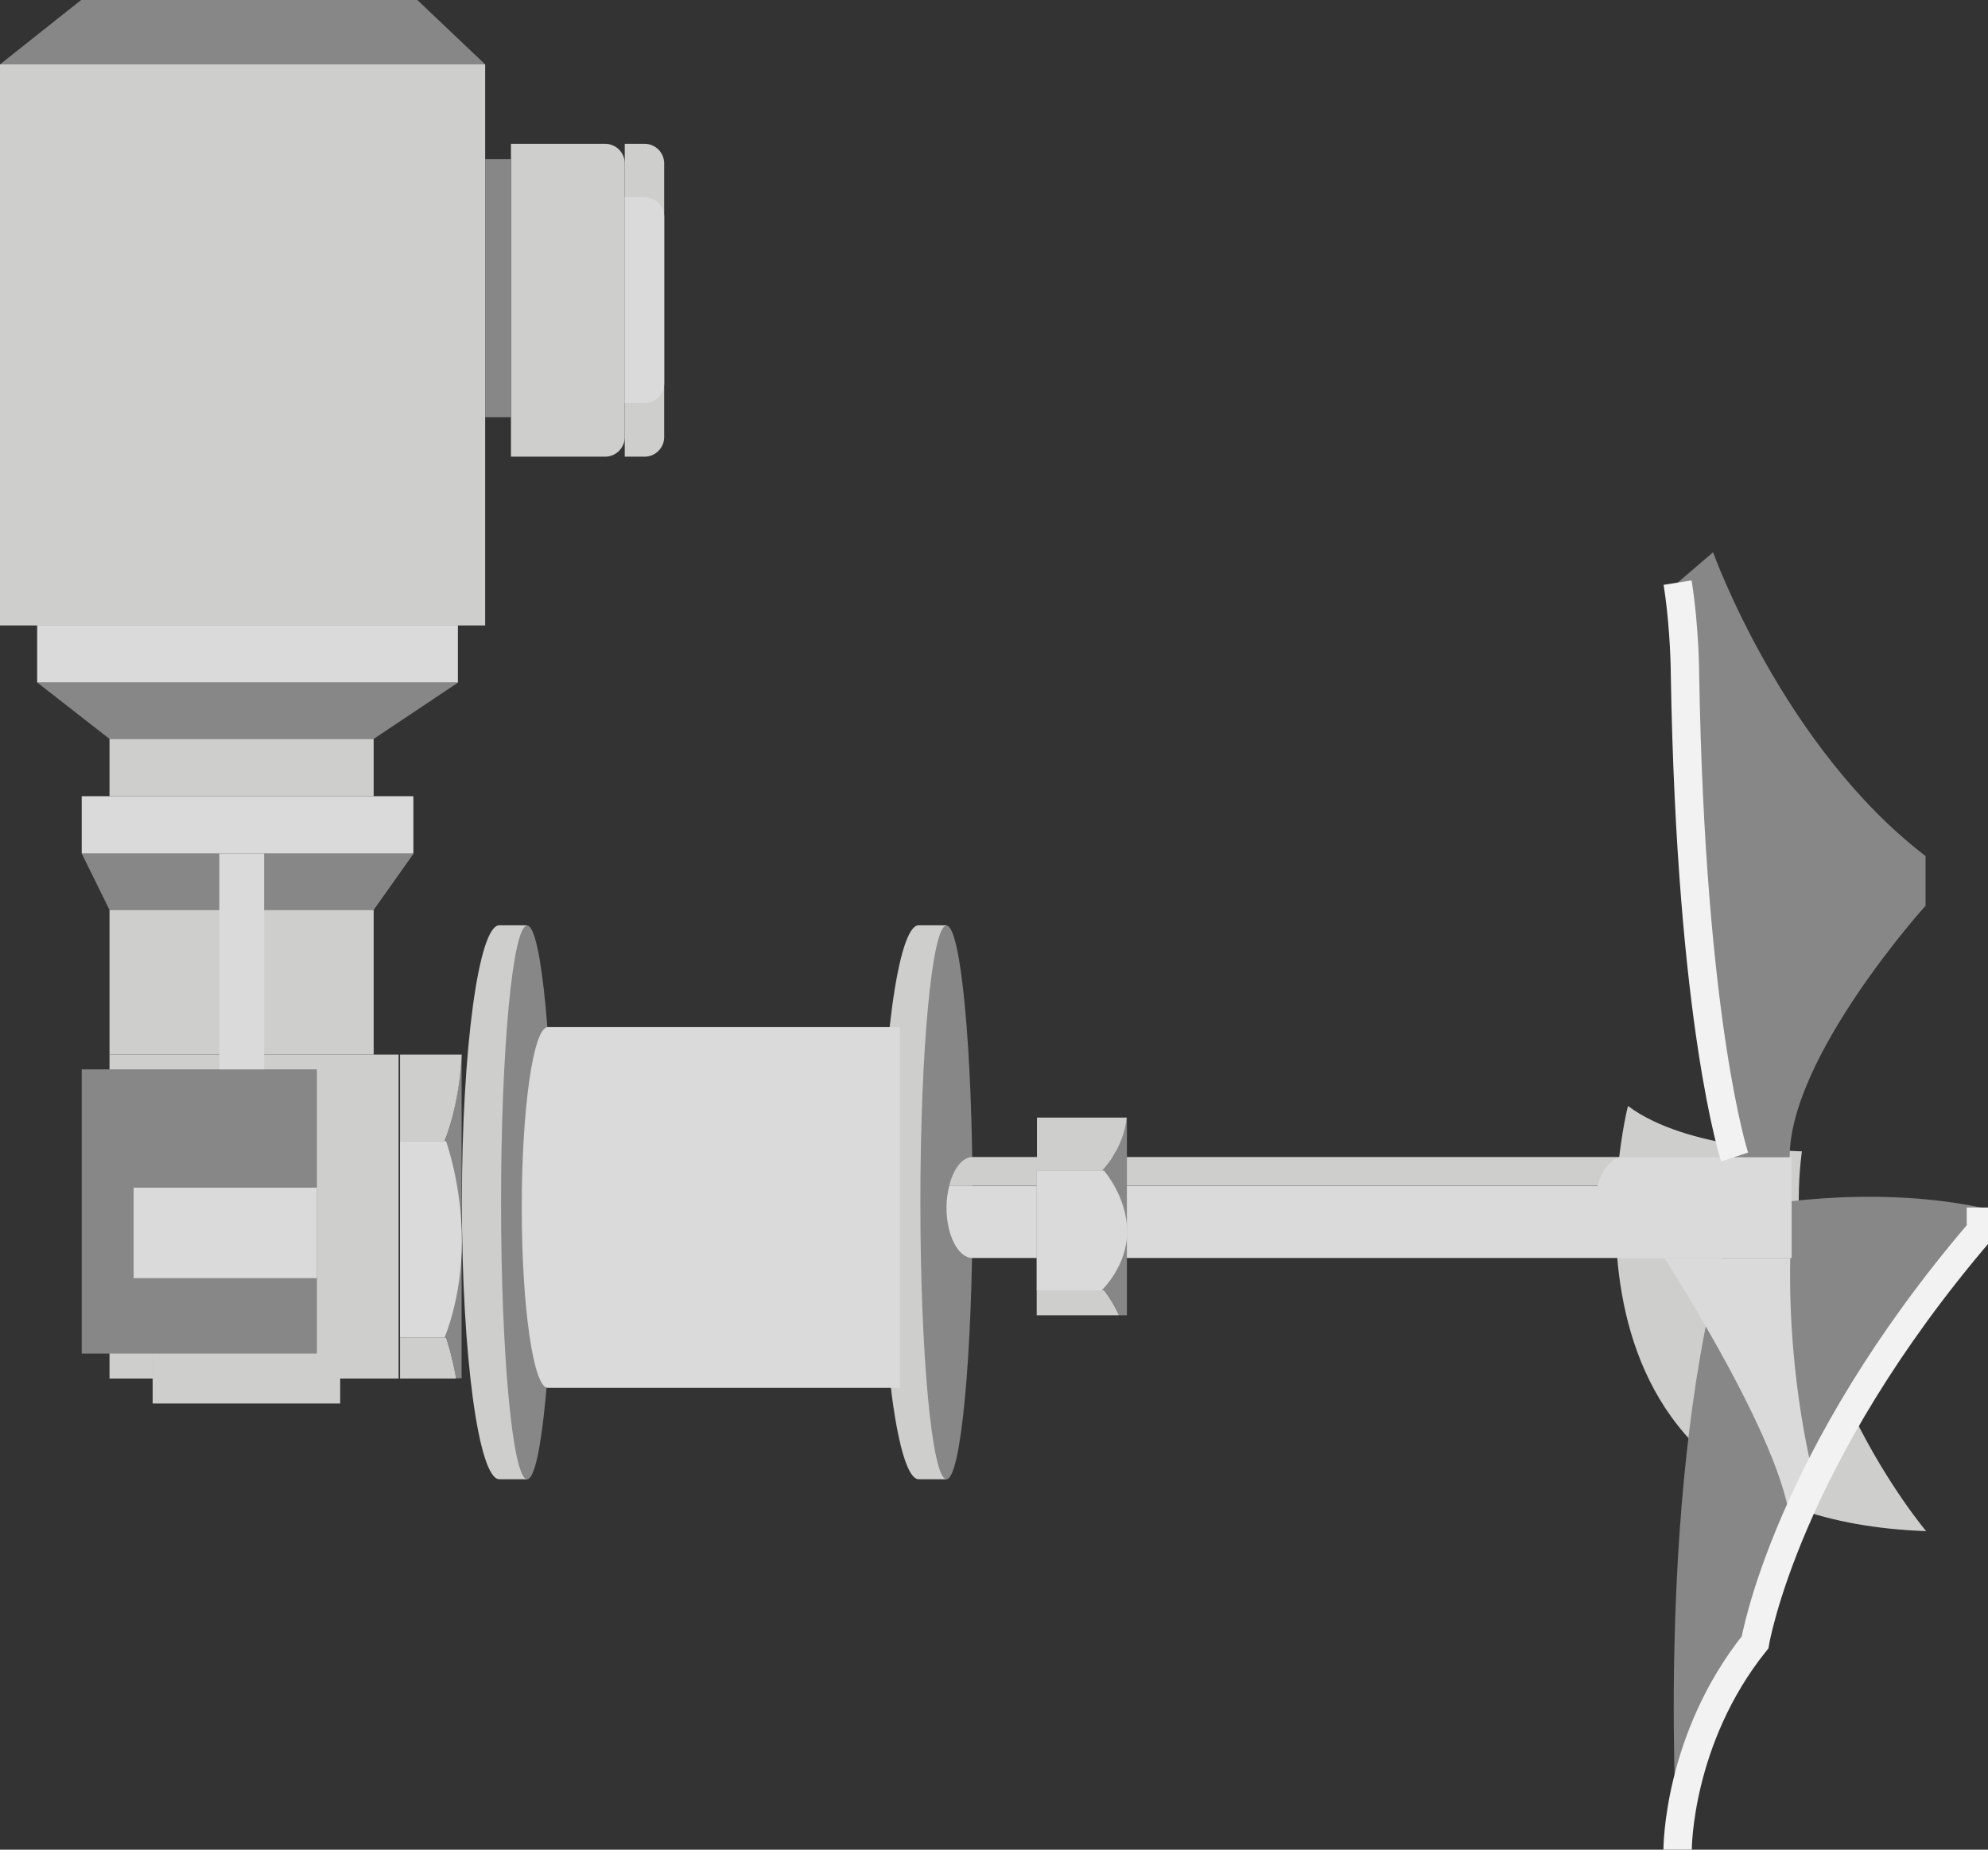 <?xml version="1.0" encoding="utf-8"?>
<!-- Generator: Adobe Illustrator 23.0.3, SVG Export Plug-In . SVG Version: 6.00 Build 0)  -->
<svg version="1.2" baseProfile="tiny" id="Capa_1" xmlns="http://www.w3.org/2000/svg" xmlns:xlink="http://www.w3.org/1999/xlink"
	 x="0px" y="0px" viewBox="0 0 70.07 65.21" xml:space="preserve">
<rect x="0" y="0" width="70.07" height="65.21" fill="#333333" stroke="none"/>
<g>
	<g>
		<path fill="#CECECD" d="M57.38,38.99c0,0-3.71,14.47,10.51,14.99c0,0-5.31-6.28-4.38-13.39C63.51,40.59,59.44,40.54,57.38,38.99z"
			/>
		<g>
			<path fill="#878787" d="M15.67,40.23H14.1v6.91h1.62c0,0,0.2,0.57,0.36,1.45h0.19V37.18h-0.01
				C16.2,38.99,15.67,40.23,15.67,40.23z"/>
			<path fill-rule="evenodd" fill="#DADADA" d="M14.1,40.23h1.62c0,0,0.56,1.53,0.56,3.53c0,2-0.61,3.39-0.61,3.39H14.1V40.23z"/>
			<path fill="#CECECD" d="M16.27,37.18H14.1v3.06h1.56C15.67,40.23,16.2,38.99,16.27,37.18z"/>
			<path fill="#CECECD" d="M14.1,47.15v1.45h1.98c-0.16-0.88-0.36-1.45-0.36-1.45H14.1z"/>
		</g>
		<path fill="#CECECD" d="M17.6,32.62h0.98v3.2v13.13v3.2H17.6c-0.73,0-1.32-4.37-1.32-9.76C16.28,36.99,16.87,32.62,17.6,32.62z"/>
		<ellipse fill-rule="evenodd" fill="#878787" cx="18.58" cy="42.39" rx="0.92" ry="9.76"/>
		<path fill="#CECECD" d="M32.38,32.62h0.98v3.2v13.13v3.2h-0.98c-0.73,0-1.32-4.37-1.32-9.76C31.06,36.99,31.65,32.62,32.38,32.62z
			"/>
		<ellipse fill-rule="evenodd" fill="#878787" cx="33.36" cy="42.39" rx="0.92" ry="9.76"/>
		<rect y="2.27" fill-rule="evenodd" fill="#CECECD" width="17.1" height="19.78"/>
		<polygon fill-rule="evenodd" fill="#878787" points="17.1,2.27 0,2.27 2.86,0 14.71,0 		"/>
		<polygon fill-rule="evenodd" fill="#878787" points="1.31,24.06 16.15,24.06 13.17,26.05 3.86,26.05 		"/>
		<polygon fill-rule="evenodd" fill="#878787" points="2.88,30.09 14.58,30.09 13.17,32.08 3.86,32.08 		"/>
		<rect x="1.31" y="22.04" fill-rule="evenodd" fill="#DADADA" width="14.83" height="2.02"/>
		<rect x="3.86" y="26.05" fill-rule="evenodd" fill="#CECECD" width="9.31" height="2.02"/>
		<rect x="3.86" y="32.08" fill-rule="evenodd" fill="#CECECD" width="9.31" height="5.1"/>
		<rect x="3.86" y="37.18" fill-rule="evenodd" fill="#CECECD" width="10.19" height="11.42"/>
		<rect x="5.38" y="38.41" fill-rule="evenodd" fill="#CECECD" width="6.61" height="11.07"/>
		<rect x="2.88" y="37.7" fill-rule="evenodd" fill="#878787" width="8.29" height="10.02"/>
		<rect x="4.71" y="41.87" fill-rule="evenodd" fill="#DADADA" width="6.46" height="3.19"/>
		<rect x="2.88" y="28.07" fill-rule="evenodd" fill="#DADADA" width="11.69" height="2.02"/>
		<path fill-rule="evenodd" fill="#CECECD" d="M21.33,5.07h-3.32V16.1h3.32c0.38,0,0.69-0.31,0.69-0.69V5.76
			C22.02,5.38,21.71,5.07,21.33,5.07z"/>
		<path fill-rule="evenodd" fill="#CECECD" d="M22.72,5.07h-0.7V16.1h0.7c0.38,0,0.69-0.31,0.69-0.69V5.76
			C23.41,5.38,23.1,5.07,22.72,5.07z"/>
		<path fill-rule="evenodd" fill="#DADADA" d="M22.72,6.95h-0.7v7.26h0.7c0.38,0,0.69-0.31,0.69-0.69V7.64
			C23.41,7.26,23.1,6.95,22.72,6.95z"/>
		<rect x="17.1" y="5.61" fill-rule="evenodd" fill="#878787" width="0.91" height="9.1"/>
		<path fill="#DADADA" d="M19.31,36.21c-0.51,0-0.92,2.85-0.92,6.36c0,3.51,0.41,6.36,0.92,6.36h12.41V36.21H19.31z"/>
		<path fill="#CECECD" d="M58.65,40.79H34.28c-0.36,0-0.67,0.41-0.82,1h25.19V40.79z"/>
		<path fill="#DADADA" d="M33.46,41.8c-0.06,0.24-0.1,0.49-0.1,0.77c0,0.98,0.41,1.78,0.92,1.78h24.37V41.8H33.46z"/>
		<path fill="#878787" d="M61.65,42.57c0,0-2.27-6.1-2.27-19.29c0-0.36-0.26-2.73-0.26-2.73l1.26-1.08c0,0,2.45,6.85,7.49,10.71
			v1.75c0,0-4.79,5.31-4.79,8.86L61.65,42.57z"/>
		<path fill="#878787" d="M59.13,65.21c0,0-0.82-12.05,1.55-20.86l0.98-1.78c0,0,4.07-0.85,8.16,0v0.81c0,0-6.15,6.69-7.96,14.52
			C61.86,57.89,59.28,61.14,59.13,65.21z"/>
		<path fill="#DADADA" d="M57.22,40.79c-0.56,0-1.01,0.8-1.01,1.78c0,0.98,0.45,1.78,1.01,1.78h5.93v-3.55H57.22z"/>
		<g>
			<path fill="#878787" d="M38.83,41.27h-2.29v4.22h2.37c0,0,0.3,0.35,0.53,0.88h0.28V39.4h-0.02
				C39.62,40.51,38.83,41.27,38.83,41.27z"/>
			<path fill-rule="evenodd" fill="#DADADA" d="M36.54,41.27h2.37c0,0,0.82,0.93,0.82,2.15s-0.9,2.07-0.9,2.07h-2.29V41.27z"/>
			<path fill="#CECECD" d="M39.71,39.4h-3.16v1.87h2.29C38.83,41.27,39.62,40.51,39.71,39.4z"/>
			<path fill="#CECECD" d="M36.54,45.49v0.88h2.9c-0.24-0.54-0.53-0.88-0.53-0.88H36.54z"/>
		</g>
		<path fill="#DADADA" d="M63.95,52.15c0,0-0.94-3.37-0.85-7.8h-4.44c0,0,4.6,7.1,4.44,9.7L63.95,52.15z"/>
		<path fill="none" stroke="#F3F2F2" stroke-miterlimit="10" d="M59.13,65.21c0,0-0.01-3.89,2.73-7.31c0,0,1.08-6.49,7.96-14.52
			v-0.81"/>
		<path fill="none" stroke="#F3F2F2" stroke-miterlimit="10" d="M61.14,40.79c0,0-1.54-4.64-1.75-17c0,0,0-1.6-0.26-3.25"/>
		<rect x="7.73" y="30.09" fill="#DADADA" width="1.58" height="7.61"/>
	</g>
</g>
</svg>
